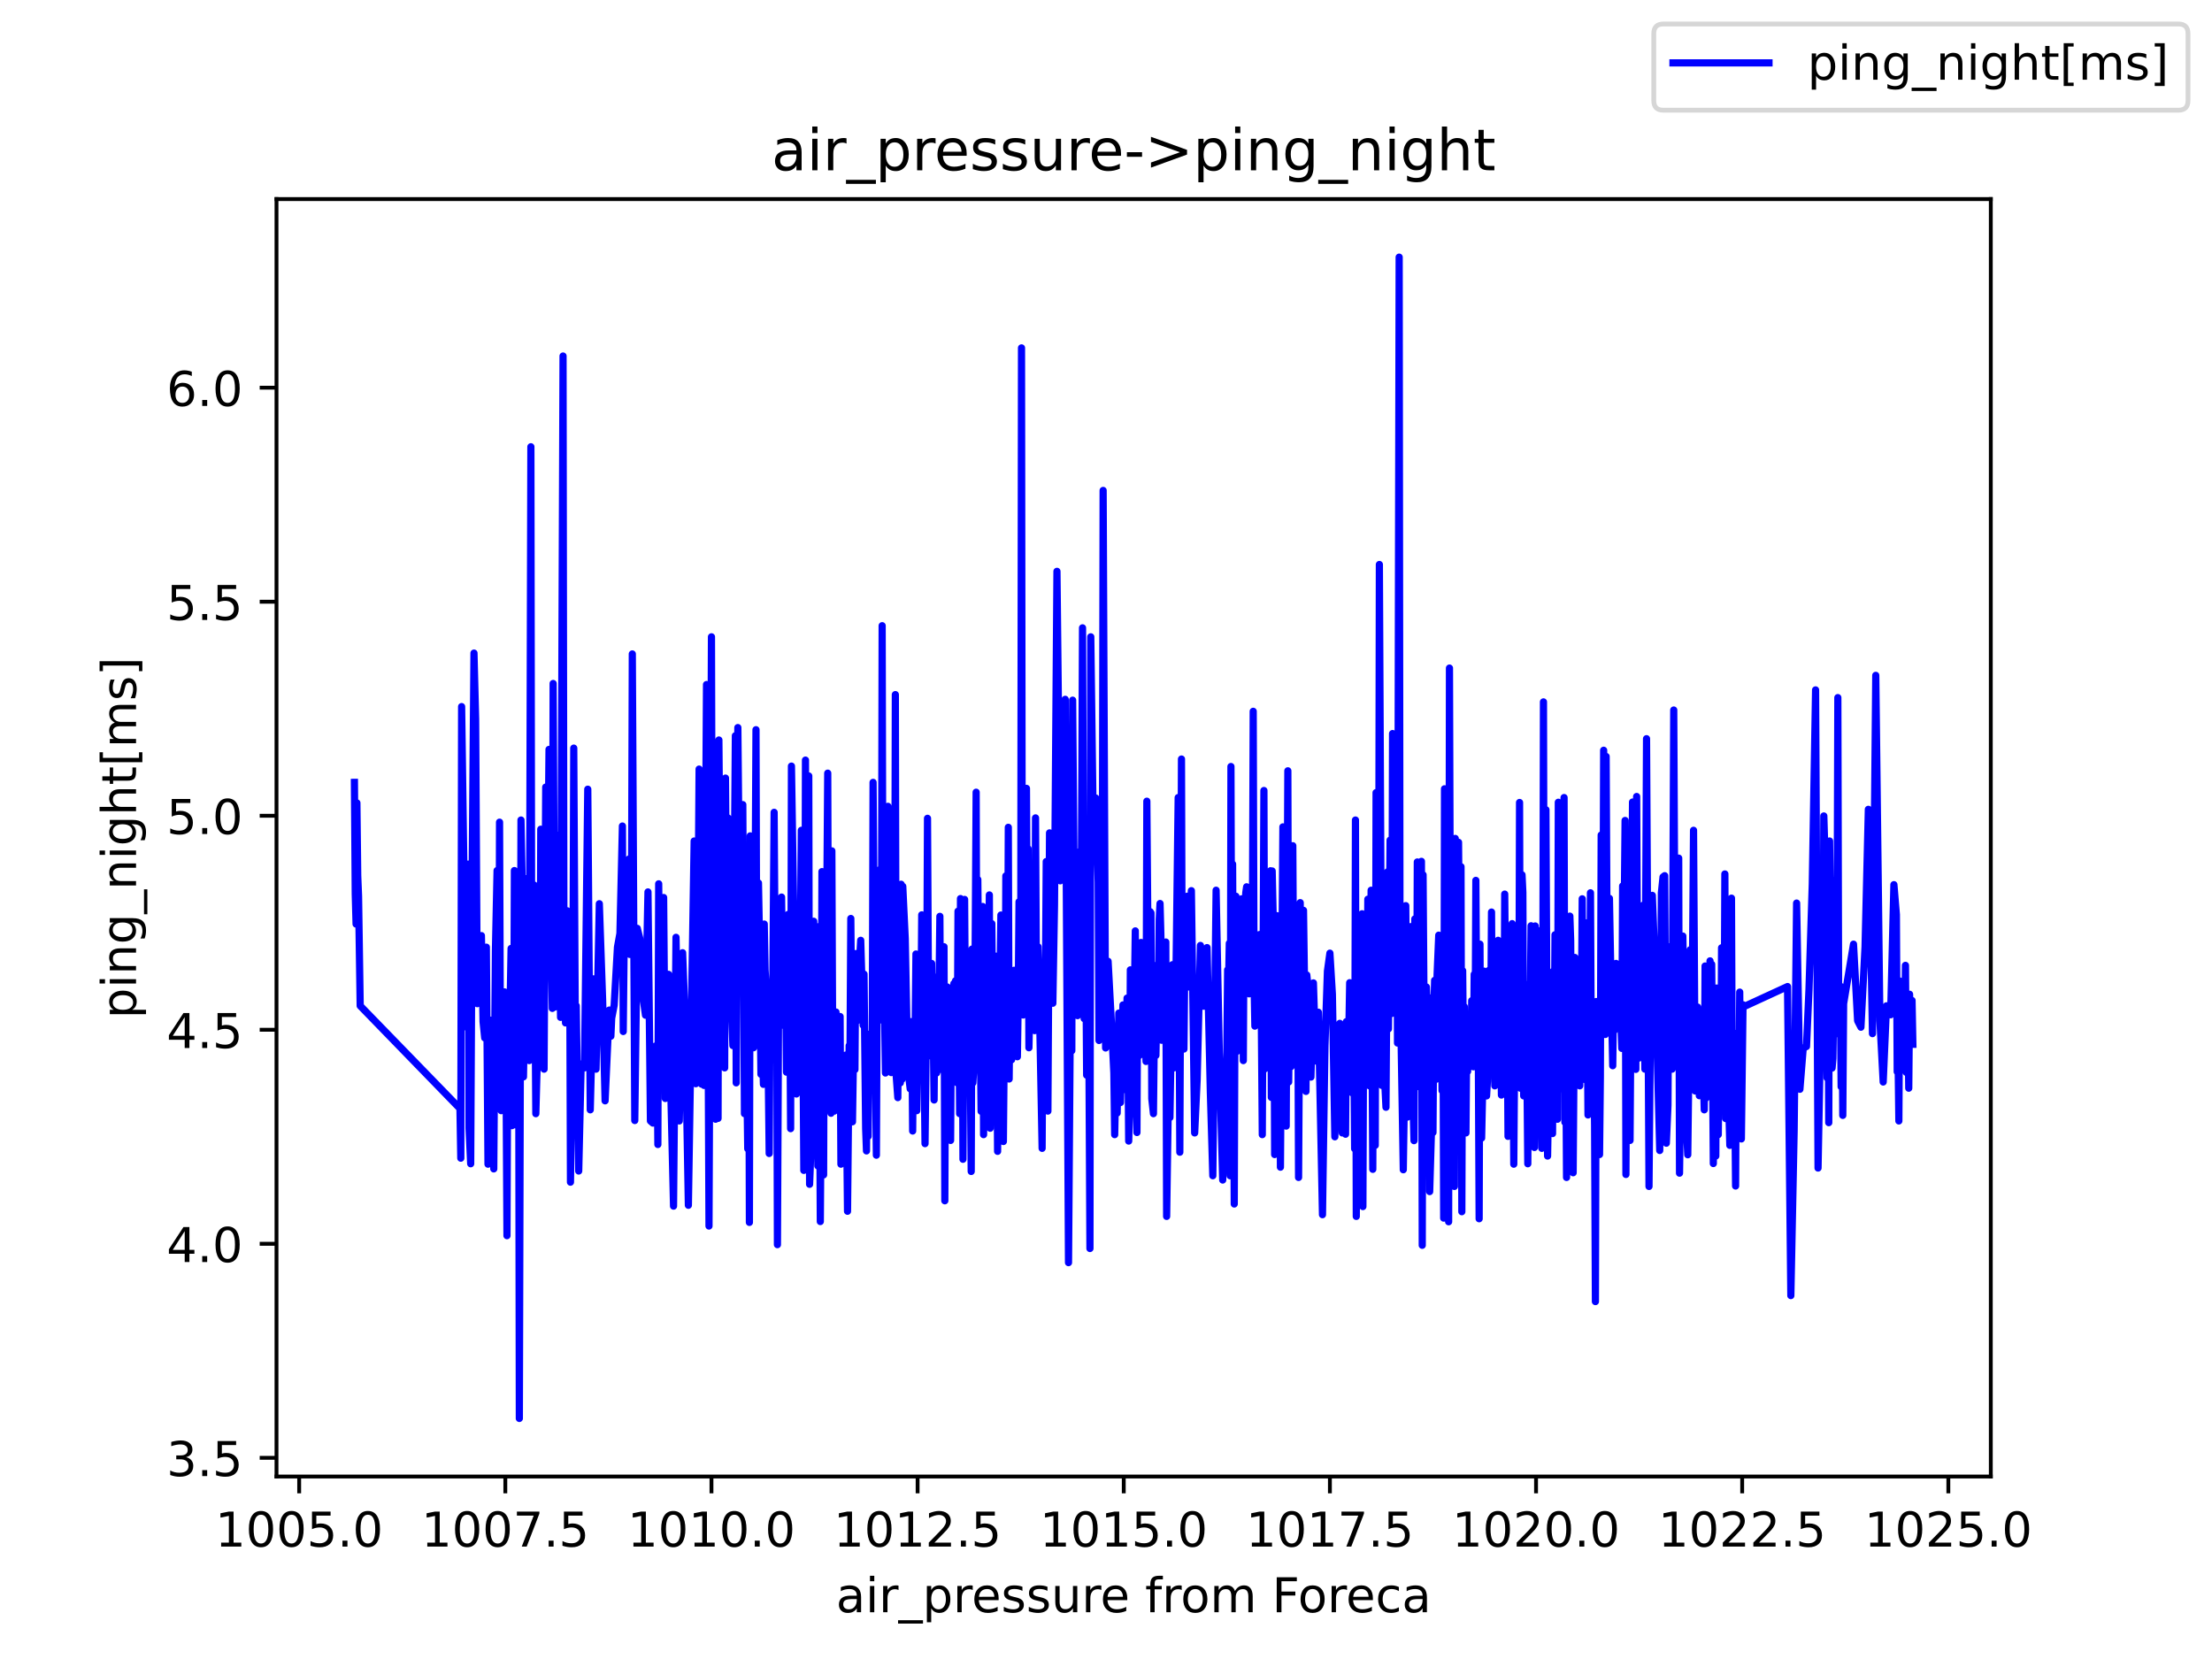 <?xml version="1.0" encoding="utf-8" standalone="no"?>
<!DOCTYPE svg PUBLIC "-//W3C//DTD SVG 1.1//EN"
  "http://www.w3.org/Graphics/SVG/1.1/DTD/svg11.dtd">
<!-- Created with matplotlib (https://matplotlib.org/) -->
<svg height="345.6pt" version="1.1" viewBox="0 0 460.8 345.6" width="460.8pt" xmlns="http://www.w3.org/2000/svg" xmlns:xlink="http://www.w3.org/1999/xlink">
 <defs>
  <style type="text/css">*{stroke-linecap:butt;stroke-linejoin:round;}</style>
 </defs>
 <g id="figure_1">
  <g id="patch_1">
   <path d="M 0 345.6 
L 460.8 345.6 
L 460.8 0 
L 0 0 
z
" style="fill:#ffffff;"/>
  </g>
  <g id="axes_1">
   <g id="patch_2">
    <path d="M 57.6 307.584 
L 414.72 307.584 
L 414.72 41.472 
L 57.6 41.472 
z
" style="fill:#ffffff;"/>
   </g>
   <g id="matplotlib.axis_1">
    <g id="xtick_1">
     <g id="line2d_1">
      <defs>
       <path d="M 0 0 
L 0 3.5 
" id="m6f8a57340c" style="stroke:#000000;stroke-width:0.8;"/>
      </defs>
      <g>
       <use style="stroke:#000000;stroke-width:0.8;" x="62.324" xlink:href="#m6f8a57340c" y="307.584"/>
      </g>
     </g>
     <g id="text_1">
      <!-- 1005.0 -->
      <g transform="translate(44.828 322.182)scale(0.1 -0.1)">
       <defs>
        <path d="M 12.406 8.297 
L 28.516 8.297 
L 28.516 63.922 
L 10.984 60.406 
L 10.984 69.391 
L 28.422 72.906 
L 38.281 72.906 
L 38.281 8.297 
L 54.391 8.297 
L 54.391 0 
L 12.406 0 
z
" id="DejaVuSans-49"/>
        <path d="M 31.781 66.406 
Q 24.172 66.406 20.328 58.906 
Q 16.5 51.422 16.5 36.375 
Q 16.5 21.391 20.328 13.891 
Q 24.172 6.391 31.781 6.391 
Q 39.453 6.391 43.281 13.891 
Q 47.125 21.391 47.125 36.375 
Q 47.125 51.422 43.281 58.906 
Q 39.453 66.406 31.781 66.406 
z
M 31.781 74.219 
Q 44.047 74.219 50.516 64.516 
Q 56.984 54.828 56.984 36.375 
Q 56.984 17.969 50.516 8.266 
Q 44.047 -1.422 31.781 -1.422 
Q 19.531 -1.422 13.062 8.266 
Q 6.594 17.969 6.594 36.375 
Q 6.594 54.828 13.062 64.516 
Q 19.531 74.219 31.781 74.219 
z
" id="DejaVuSans-48"/>
        <path d="M 10.797 72.906 
L 49.516 72.906 
L 49.516 64.594 
L 19.828 64.594 
L 19.828 46.734 
Q 21.969 47.469 24.109 47.828 
Q 26.266 48.188 28.422 48.188 
Q 40.625 48.188 47.75 41.5 
Q 54.891 34.812 54.891 23.391 
Q 54.891 11.625 47.562 5.094 
Q 40.234 -1.422 26.906 -1.422 
Q 22.312 -1.422 17.547 -0.641 
Q 12.797 0.141 7.719 1.703 
L 7.719 11.625 
Q 12.109 9.234 16.797 8.062 
Q 21.484 6.891 26.703 6.891 
Q 35.156 6.891 40.078 11.328 
Q 45.016 15.766 45.016 23.391 
Q 45.016 31 40.078 35.438 
Q 35.156 39.891 26.703 39.891 
Q 22.75 39.891 18.812 39.016 
Q 14.891 38.141 10.797 36.281 
z
" id="DejaVuSans-53"/>
        <path d="M 10.688 12.406 
L 21 12.406 
L 21 0 
L 10.688 0 
z
" id="DejaVuSans-46"/>
       </defs>
       <use xlink:href="#DejaVuSans-49"/>
       <use x="63.623" xlink:href="#DejaVuSans-48"/>
       <use x="127.246" xlink:href="#DejaVuSans-48"/>
       <use x="190.869" xlink:href="#DejaVuSans-53"/>
       <use x="254.492" xlink:href="#DejaVuSans-46"/>
       <use x="286.279" xlink:href="#DejaVuSans-48"/>
      </g>
     </g>
    </g>
    <g id="xtick_2">
     <g id="line2d_2">
      <g>
       <use style="stroke:#000000;stroke-width:0.8;" x="105.268" xlink:href="#m6f8a57340c" y="307.584"/>
      </g>
     </g>
     <g id="text_2">
      <!-- 1007.5 -->
      <g transform="translate(87.772 322.182)scale(0.1 -0.1)">
       <defs>
        <path d="M 8.203 72.906 
L 55.078 72.906 
L 55.078 68.703 
L 28.609 0 
L 18.312 0 
L 43.219 64.594 
L 8.203 64.594 
z
" id="DejaVuSans-55"/>
       </defs>
       <use xlink:href="#DejaVuSans-49"/>
       <use x="63.623" xlink:href="#DejaVuSans-48"/>
       <use x="127.246" xlink:href="#DejaVuSans-48"/>
       <use x="190.869" xlink:href="#DejaVuSans-55"/>
       <use x="254.492" xlink:href="#DejaVuSans-46"/>
       <use x="286.279" xlink:href="#DejaVuSans-53"/>
      </g>
     </g>
    </g>
    <g id="xtick_3">
     <g id="line2d_3">
      <g>
       <use style="stroke:#000000;stroke-width:0.8;" x="148.211" xlink:href="#m6f8a57340c" y="307.584"/>
      </g>
     </g>
     <g id="text_3">
      <!-- 1010.0 -->
      <g transform="translate(130.716 322.182)scale(0.1 -0.1)">
       <use xlink:href="#DejaVuSans-49"/>
       <use x="63.623" xlink:href="#DejaVuSans-48"/>
       <use x="127.246" xlink:href="#DejaVuSans-49"/>
       <use x="190.869" xlink:href="#DejaVuSans-48"/>
       <use x="254.492" xlink:href="#DejaVuSans-46"/>
       <use x="286.279" xlink:href="#DejaVuSans-48"/>
      </g>
     </g>
    </g>
    <g id="xtick_4">
     <g id="line2d_4">
      <g>
       <use style="stroke:#000000;stroke-width:0.8;" x="191.155" xlink:href="#m6f8a57340c" y="307.584"/>
      </g>
     </g>
     <g id="text_4">
      <!-- 1012.5 -->
      <g transform="translate(173.66 322.182)scale(0.1 -0.1)">
       <defs>
        <path d="M 19.188 8.297 
L 53.609 8.297 
L 53.609 0 
L 7.328 0 
L 7.328 8.297 
Q 12.938 14.109 22.625 23.891 
Q 32.328 33.688 34.812 36.531 
Q 39.547 41.844 41.422 45.531 
Q 43.312 49.219 43.312 52.781 
Q 43.312 58.594 39.234 62.25 
Q 35.156 65.922 28.609 65.922 
Q 23.969 65.922 18.812 64.312 
Q 13.672 62.703 7.812 59.422 
L 7.812 69.391 
Q 13.766 71.781 18.938 73 
Q 24.125 74.219 28.422 74.219 
Q 39.75 74.219 46.484 68.547 
Q 53.219 62.891 53.219 53.422 
Q 53.219 48.922 51.531 44.891 
Q 49.859 40.875 45.406 35.406 
Q 44.188 33.984 37.641 27.219 
Q 31.109 20.453 19.188 8.297 
z
" id="DejaVuSans-50"/>
       </defs>
       <use xlink:href="#DejaVuSans-49"/>
       <use x="63.623" xlink:href="#DejaVuSans-48"/>
       <use x="127.246" xlink:href="#DejaVuSans-49"/>
       <use x="190.869" xlink:href="#DejaVuSans-50"/>
       <use x="254.492" xlink:href="#DejaVuSans-46"/>
       <use x="286.279" xlink:href="#DejaVuSans-53"/>
      </g>
     </g>
    </g>
    <g id="xtick_5">
     <g id="line2d_5">
      <g>
       <use style="stroke:#000000;stroke-width:0.8;" x="234.099" xlink:href="#m6f8a57340c" y="307.584"/>
      </g>
     </g>
     <g id="text_5">
      <!-- 1015.0 -->
      <g transform="translate(216.603 322.182)scale(0.1 -0.1)">
       <use xlink:href="#DejaVuSans-49"/>
       <use x="63.623" xlink:href="#DejaVuSans-48"/>
       <use x="127.246" xlink:href="#DejaVuSans-49"/>
       <use x="190.869" xlink:href="#DejaVuSans-53"/>
       <use x="254.492" xlink:href="#DejaVuSans-46"/>
       <use x="286.279" xlink:href="#DejaVuSans-48"/>
      </g>
     </g>
    </g>
    <g id="xtick_6">
     <g id="line2d_6">
      <g>
       <use style="stroke:#000000;stroke-width:0.8;" x="277.042" xlink:href="#m6f8a57340c" y="307.584"/>
      </g>
     </g>
     <g id="text_6">
      <!-- 1017.5 -->
      <g transform="translate(259.547 322.182)scale(0.1 -0.1)">
       <use xlink:href="#DejaVuSans-49"/>
       <use x="63.623" xlink:href="#DejaVuSans-48"/>
       <use x="127.246" xlink:href="#DejaVuSans-49"/>
       <use x="190.869" xlink:href="#DejaVuSans-55"/>
       <use x="254.492" xlink:href="#DejaVuSans-46"/>
       <use x="286.279" xlink:href="#DejaVuSans-53"/>
      </g>
     </g>
    </g>
    <g id="xtick_7">
     <g id="line2d_7">
      <g>
       <use style="stroke:#000000;stroke-width:0.8;" x="319.986" xlink:href="#m6f8a57340c" y="307.584"/>
      </g>
     </g>
     <g id="text_7">
      <!-- 1020.0 -->
      <g transform="translate(302.491 322.182)scale(0.1 -0.1)">
       <use xlink:href="#DejaVuSans-49"/>
       <use x="63.623" xlink:href="#DejaVuSans-48"/>
       <use x="127.246" xlink:href="#DejaVuSans-50"/>
       <use x="190.869" xlink:href="#DejaVuSans-48"/>
       <use x="254.492" xlink:href="#DejaVuSans-46"/>
       <use x="286.279" xlink:href="#DejaVuSans-48"/>
      </g>
     </g>
    </g>
    <g id="xtick_8">
     <g id="line2d_8">
      <g>
       <use style="stroke:#000000;stroke-width:0.8;" x="362.93" xlink:href="#m6f8a57340c" y="307.584"/>
      </g>
     </g>
     <g id="text_8">
      <!-- 1022.5 -->
      <g transform="translate(345.435 322.182)scale(0.1 -0.1)">
       <use xlink:href="#DejaVuSans-49"/>
       <use x="63.623" xlink:href="#DejaVuSans-48"/>
       <use x="127.246" xlink:href="#DejaVuSans-50"/>
       <use x="190.869" xlink:href="#DejaVuSans-50"/>
       <use x="254.492" xlink:href="#DejaVuSans-46"/>
       <use x="286.279" xlink:href="#DejaVuSans-53"/>
      </g>
     </g>
    </g>
    <g id="xtick_9">
     <g id="line2d_9">
      <g>
       <use style="stroke:#000000;stroke-width:0.8;" x="405.874" xlink:href="#m6f8a57340c" y="307.584"/>
      </g>
     </g>
     <g id="text_9">
      <!-- 1025.0 -->
      <g transform="translate(388.378 322.182)scale(0.1 -0.1)">
       <use xlink:href="#DejaVuSans-49"/>
       <use x="63.623" xlink:href="#DejaVuSans-48"/>
       <use x="127.246" xlink:href="#DejaVuSans-50"/>
       <use x="190.869" xlink:href="#DejaVuSans-53"/>
       <use x="254.492" xlink:href="#DejaVuSans-46"/>
       <use x="286.279" xlink:href="#DejaVuSans-48"/>
      </g>
     </g>
    </g>
    <g id="text_10">
     <!-- air_pressure from Foreca -->
     <g transform="translate(174.162 335.861)scale(0.1 -0.1)">
      <defs>
       <path d="M 34.281 27.484 
Q 23.391 27.484 19.188 25 
Q 14.984 22.516 14.984 16.5 
Q 14.984 11.719 18.141 8.906 
Q 21.297 6.109 26.703 6.109 
Q 34.188 6.109 38.703 11.406 
Q 43.219 16.703 43.219 25.484 
L 43.219 27.484 
z
M 52.203 31.203 
L 52.203 0 
L 43.219 0 
L 43.219 8.297 
Q 40.141 3.328 35.547 0.953 
Q 30.953 -1.422 24.312 -1.422 
Q 15.922 -1.422 10.953 3.297 
Q 6 8.016 6 15.922 
Q 6 25.141 12.172 29.828 
Q 18.359 34.516 30.609 34.516 
L 43.219 34.516 
L 43.219 35.406 
Q 43.219 41.609 39.141 45 
Q 35.062 48.391 27.688 48.391 
Q 23 48.391 18.547 47.266 
Q 14.109 46.141 10.016 43.891 
L 10.016 52.203 
Q 14.938 54.109 19.578 55.047 
Q 24.219 56 28.609 56 
Q 40.484 56 46.344 49.844 
Q 52.203 43.703 52.203 31.203 
z
" id="DejaVuSans-97"/>
       <path d="M 9.422 54.688 
L 18.406 54.688 
L 18.406 0 
L 9.422 0 
z
M 9.422 75.984 
L 18.406 75.984 
L 18.406 64.594 
L 9.422 64.594 
z
" id="DejaVuSans-105"/>
       <path d="M 41.109 46.297 
Q 39.594 47.172 37.812 47.578 
Q 36.031 48 33.891 48 
Q 26.266 48 22.188 43.047 
Q 18.109 38.094 18.109 28.812 
L 18.109 0 
L 9.078 0 
L 9.078 54.688 
L 18.109 54.688 
L 18.109 46.188 
Q 20.953 51.172 25.484 53.578 
Q 30.031 56 36.531 56 
Q 37.453 56 38.578 55.875 
Q 39.703 55.766 41.062 55.516 
z
" id="DejaVuSans-114"/>
       <path d="M 50.984 -16.609 
L 50.984 -23.578 
L -0.984 -23.578 
L -0.984 -16.609 
z
" id="DejaVuSans-95"/>
       <path d="M 18.109 8.203 
L 18.109 -20.797 
L 9.078 -20.797 
L 9.078 54.688 
L 18.109 54.688 
L 18.109 46.391 
Q 20.953 51.266 25.266 53.625 
Q 29.594 56 35.594 56 
Q 45.562 56 51.781 48.094 
Q 58.016 40.188 58.016 27.297 
Q 58.016 14.406 51.781 6.484 
Q 45.562 -1.422 35.594 -1.422 
Q 29.594 -1.422 25.266 0.953 
Q 20.953 3.328 18.109 8.203 
z
M 48.688 27.297 
Q 48.688 37.203 44.609 42.844 
Q 40.531 48.484 33.406 48.484 
Q 26.266 48.484 22.188 42.844 
Q 18.109 37.203 18.109 27.297 
Q 18.109 17.391 22.188 11.75 
Q 26.266 6.109 33.406 6.109 
Q 40.531 6.109 44.609 11.75 
Q 48.688 17.391 48.688 27.297 
z
" id="DejaVuSans-112"/>
       <path d="M 56.203 29.594 
L 56.203 25.203 
L 14.891 25.203 
Q 15.484 15.922 20.484 11.062 
Q 25.484 6.203 34.422 6.203 
Q 39.594 6.203 44.453 7.469 
Q 49.312 8.734 54.109 11.281 
L 54.109 2.781 
Q 49.266 0.734 44.188 -0.344 
Q 39.109 -1.422 33.891 -1.422 
Q 20.797 -1.422 13.156 6.188 
Q 5.516 13.812 5.516 26.812 
Q 5.516 40.234 12.766 48.109 
Q 20.016 56 32.328 56 
Q 43.359 56 49.781 48.891 
Q 56.203 41.797 56.203 29.594 
z
M 47.219 32.234 
Q 47.125 39.594 43.094 43.984 
Q 39.062 48.391 32.422 48.391 
Q 24.906 48.391 20.391 44.141 
Q 15.875 39.891 15.188 32.172 
z
" id="DejaVuSans-101"/>
       <path d="M 44.281 53.078 
L 44.281 44.578 
Q 40.484 46.531 36.375 47.5 
Q 32.281 48.484 27.875 48.484 
Q 21.188 48.484 17.844 46.438 
Q 14.5 44.391 14.5 40.281 
Q 14.5 37.156 16.891 35.375 
Q 19.281 33.594 26.516 31.984 
L 29.594 31.297 
Q 39.156 29.25 43.188 25.516 
Q 47.219 21.781 47.219 15.094 
Q 47.219 7.469 41.188 3.016 
Q 35.156 -1.422 24.609 -1.422 
Q 20.219 -1.422 15.453 -0.562 
Q 10.688 0.297 5.422 2 
L 5.422 11.281 
Q 10.406 8.688 15.234 7.391 
Q 20.062 6.109 24.812 6.109 
Q 31.156 6.109 34.562 8.281 
Q 37.984 10.453 37.984 14.406 
Q 37.984 18.062 35.516 20.016 
Q 33.062 21.969 24.703 23.781 
L 21.578 24.516 
Q 13.234 26.266 9.516 29.906 
Q 5.812 33.547 5.812 39.891 
Q 5.812 47.609 11.281 51.797 
Q 16.75 56 26.812 56 
Q 31.781 56 36.172 55.266 
Q 40.578 54.547 44.281 53.078 
z
" id="DejaVuSans-115"/>
       <path d="M 8.5 21.578 
L 8.5 54.688 
L 17.484 54.688 
L 17.484 21.922 
Q 17.484 14.156 20.5 10.266 
Q 23.531 6.391 29.594 6.391 
Q 36.859 6.391 41.078 11.031 
Q 45.312 15.672 45.312 23.688 
L 45.312 54.688 
L 54.297 54.688 
L 54.297 0 
L 45.312 0 
L 45.312 8.406 
Q 42.047 3.422 37.719 1 
Q 33.406 -1.422 27.688 -1.422 
Q 18.266 -1.422 13.375 4.438 
Q 8.5 10.297 8.5 21.578 
z
M 31.109 56 
z
" id="DejaVuSans-117"/>
       <path id="DejaVuSans-32"/>
       <path d="M 37.109 75.984 
L 37.109 68.5 
L 28.516 68.5 
Q 23.688 68.5 21.797 66.547 
Q 19.922 64.594 19.922 59.516 
L 19.922 54.688 
L 34.719 54.688 
L 34.719 47.703 
L 19.922 47.703 
L 19.922 0 
L 10.891 0 
L 10.891 47.703 
L 2.297 47.703 
L 2.297 54.688 
L 10.891 54.688 
L 10.891 58.5 
Q 10.891 67.625 15.141 71.797 
Q 19.391 75.984 28.609 75.984 
z
" id="DejaVuSans-102"/>
       <path d="M 30.609 48.391 
Q 23.391 48.391 19.188 42.75 
Q 14.984 37.109 14.984 27.297 
Q 14.984 17.484 19.156 11.844 
Q 23.344 6.203 30.609 6.203 
Q 37.797 6.203 41.984 11.859 
Q 46.188 17.531 46.188 27.297 
Q 46.188 37.016 41.984 42.703 
Q 37.797 48.391 30.609 48.391 
z
M 30.609 56 
Q 42.328 56 49.016 48.375 
Q 55.719 40.766 55.719 27.297 
Q 55.719 13.875 49.016 6.219 
Q 42.328 -1.422 30.609 -1.422 
Q 18.844 -1.422 12.172 6.219 
Q 5.516 13.875 5.516 27.297 
Q 5.516 40.766 12.172 48.375 
Q 18.844 56 30.609 56 
z
" id="DejaVuSans-111"/>
       <path d="M 52 44.188 
Q 55.375 50.25 60.062 53.125 
Q 64.75 56 71.094 56 
Q 79.641 56 84.281 50.016 
Q 88.922 44.047 88.922 33.016 
L 88.922 0 
L 79.891 0 
L 79.891 32.719 
Q 79.891 40.578 77.094 44.375 
Q 74.312 48.188 68.609 48.188 
Q 61.625 48.188 57.562 43.547 
Q 53.516 38.922 53.516 30.906 
L 53.516 0 
L 44.484 0 
L 44.484 32.719 
Q 44.484 40.625 41.703 44.406 
Q 38.922 48.188 33.109 48.188 
Q 26.219 48.188 22.156 43.531 
Q 18.109 38.875 18.109 30.906 
L 18.109 0 
L 9.078 0 
L 9.078 54.688 
L 18.109 54.688 
L 18.109 46.188 
Q 21.188 51.219 25.484 53.609 
Q 29.781 56 35.688 56 
Q 41.656 56 45.828 52.969 
Q 50 49.953 52 44.188 
z
" id="DejaVuSans-109"/>
       <path d="M 9.812 72.906 
L 51.703 72.906 
L 51.703 64.594 
L 19.672 64.594 
L 19.672 43.109 
L 48.578 43.109 
L 48.578 34.812 
L 19.672 34.812 
L 19.672 0 
L 9.812 0 
z
" id="DejaVuSans-70"/>
       <path d="M 48.781 52.594 
L 48.781 44.188 
Q 44.969 46.297 41.141 47.344 
Q 37.312 48.391 33.406 48.391 
Q 24.656 48.391 19.812 42.844 
Q 14.984 37.312 14.984 27.297 
Q 14.984 17.281 19.812 11.734 
Q 24.656 6.203 33.406 6.203 
Q 37.312 6.203 41.141 7.25 
Q 44.969 8.297 48.781 10.406 
L 48.781 2.094 
Q 45.016 0.344 40.984 -0.531 
Q 36.969 -1.422 32.422 -1.422 
Q 20.062 -1.422 12.781 6.344 
Q 5.516 14.109 5.516 27.297 
Q 5.516 40.672 12.859 48.328 
Q 20.219 56 33.016 56 
Q 37.156 56 41.109 55.141 
Q 45.062 54.297 48.781 52.594 
z
" id="DejaVuSans-99"/>
      </defs>
      <use xlink:href="#DejaVuSans-97"/>
      <use x="61.279" xlink:href="#DejaVuSans-105"/>
      <use x="89.062" xlink:href="#DejaVuSans-114"/>
      <use x="130.176" xlink:href="#DejaVuSans-95"/>
      <use x="180.176" xlink:href="#DejaVuSans-112"/>
      <use x="243.652" xlink:href="#DejaVuSans-114"/>
      <use x="282.516" xlink:href="#DejaVuSans-101"/>
      <use x="344.039" xlink:href="#DejaVuSans-115"/>
      <use x="396.139" xlink:href="#DejaVuSans-115"/>
      <use x="448.238" xlink:href="#DejaVuSans-117"/>
      <use x="511.617" xlink:href="#DejaVuSans-114"/>
      <use x="550.48" xlink:href="#DejaVuSans-101"/>
      <use x="612.004" xlink:href="#DejaVuSans-32"/>
      <use x="643.791" xlink:href="#DejaVuSans-102"/>
      <use x="678.996" xlink:href="#DejaVuSans-114"/>
      <use x="717.859" xlink:href="#DejaVuSans-111"/>
      <use x="779.041" xlink:href="#DejaVuSans-109"/>
      <use x="876.453" xlink:href="#DejaVuSans-32"/>
      <use x="908.24" xlink:href="#DejaVuSans-70"/>
      <use x="962.135" xlink:href="#DejaVuSans-111"/>
      <use x="1023.316" xlink:href="#DejaVuSans-114"/>
      <use x="1062.18" xlink:href="#DejaVuSans-101"/>
      <use x="1123.703" xlink:href="#DejaVuSans-99"/>
      <use x="1178.684" xlink:href="#DejaVuSans-97"/>
     </g>
    </g>
   </g>
   <g id="matplotlib.axis_2">
    <g id="ytick_1">
     <g id="line2d_10">
      <defs>
       <path d="M 0 0 
L -3.5 0 
" id="mf63fa7e6eb" style="stroke:#000000;stroke-width:0.8;"/>
      </defs>
      <g>
       <use style="stroke:#000000;stroke-width:0.8;" x="57.6" xlink:href="#mf63fa7e6eb" y="303.692"/>
      </g>
     </g>
     <g id="text_11">
      <!-- 3.5 -->
      <g transform="translate(34.697 307.491)scale(0.1 -0.1)">
       <defs>
        <path d="M 40.578 39.312 
Q 47.656 37.797 51.625 33 
Q 55.609 28.219 55.609 21.188 
Q 55.609 10.406 48.188 4.484 
Q 40.766 -1.422 27.094 -1.422 
Q 22.516 -1.422 17.656 -0.516 
Q 12.797 0.391 7.625 2.203 
L 7.625 11.719 
Q 11.719 9.328 16.594 8.109 
Q 21.484 6.891 26.812 6.891 
Q 36.078 6.891 40.938 10.547 
Q 45.797 14.203 45.797 21.188 
Q 45.797 27.641 41.281 31.266 
Q 36.766 34.906 28.719 34.906 
L 20.219 34.906 
L 20.219 43.016 
L 29.109 43.016 
Q 36.375 43.016 40.234 45.922 
Q 44.094 48.828 44.094 54.297 
Q 44.094 59.906 40.109 62.906 
Q 36.141 65.922 28.719 65.922 
Q 24.656 65.922 20.016 65.031 
Q 15.375 64.156 9.812 62.312 
L 9.812 71.094 
Q 15.438 72.656 20.344 73.438 
Q 25.25 74.219 29.594 74.219 
Q 40.828 74.219 47.359 69.109 
Q 53.906 64.016 53.906 55.328 
Q 53.906 49.266 50.438 45.094 
Q 46.969 40.922 40.578 39.312 
z
" id="DejaVuSans-51"/>
       </defs>
       <use xlink:href="#DejaVuSans-51"/>
       <use x="63.623" xlink:href="#DejaVuSans-46"/>
       <use x="95.41" xlink:href="#DejaVuSans-53"/>
      </g>
     </g>
    </g>
    <g id="ytick_2">
     <g id="line2d_11">
      <g>
       <use style="stroke:#000000;stroke-width:0.8;" x="57.6" xlink:href="#mf63fa7e6eb" y="259.106"/>
      </g>
     </g>
     <g id="text_12">
      <!-- 4.0 -->
      <g transform="translate(34.697 262.906)scale(0.1 -0.1)">
       <defs>
        <path d="M 37.797 64.312 
L 12.891 25.391 
L 37.797 25.391 
z
M 35.203 72.906 
L 47.609 72.906 
L 47.609 25.391 
L 58.016 25.391 
L 58.016 17.188 
L 47.609 17.188 
L 47.609 0 
L 37.797 0 
L 37.797 17.188 
L 4.891 17.188 
L 4.891 26.703 
z
" id="DejaVuSans-52"/>
       </defs>
       <use xlink:href="#DejaVuSans-52"/>
       <use x="63.623" xlink:href="#DejaVuSans-46"/>
       <use x="95.41" xlink:href="#DejaVuSans-48"/>
      </g>
     </g>
    </g>
    <g id="ytick_3">
     <g id="line2d_12">
      <g>
       <use style="stroke:#000000;stroke-width:0.8;" x="57.6" xlink:href="#mf63fa7e6eb" y="214.521"/>
      </g>
     </g>
     <g id="text_13">
      <!-- 4.5 -->
      <g transform="translate(34.697 218.32)scale(0.1 -0.1)">
       <use xlink:href="#DejaVuSans-52"/>
       <use x="63.623" xlink:href="#DejaVuSans-46"/>
       <use x="95.41" xlink:href="#DejaVuSans-53"/>
      </g>
     </g>
    </g>
    <g id="ytick_4">
     <g id="line2d_13">
      <g>
       <use style="stroke:#000000;stroke-width:0.8;" x="57.6" xlink:href="#mf63fa7e6eb" y="169.936"/>
      </g>
     </g>
     <g id="text_14">
      <!-- 5.0 -->
      <g transform="translate(34.697 173.735)scale(0.1 -0.1)">
       <use xlink:href="#DejaVuSans-53"/>
       <use x="63.623" xlink:href="#DejaVuSans-46"/>
       <use x="95.41" xlink:href="#DejaVuSans-48"/>
      </g>
     </g>
    </g>
    <g id="ytick_5">
     <g id="line2d_14">
      <g>
       <use style="stroke:#000000;stroke-width:0.8;" x="57.6" xlink:href="#mf63fa7e6eb" y="125.35"/>
      </g>
     </g>
     <g id="text_15">
      <!-- 5.5 -->
      <g transform="translate(34.697 129.15)scale(0.1 -0.1)">
       <use xlink:href="#DejaVuSans-53"/>
       <use x="63.623" xlink:href="#DejaVuSans-46"/>
       <use x="95.41" xlink:href="#DejaVuSans-53"/>
      </g>
     </g>
    </g>
    <g id="ytick_6">
     <g id="line2d_15">
      <g>
       <use style="stroke:#000000;stroke-width:0.8;" x="57.6" xlink:href="#mf63fa7e6eb" y="80.765"/>
      </g>
     </g>
     <g id="text_16">
      <!-- 6.0 -->
      <g transform="translate(34.697 84.564)scale(0.1 -0.1)">
       <defs>
        <path d="M 33.016 40.375 
Q 26.375 40.375 22.484 35.828 
Q 18.609 31.297 18.609 23.391 
Q 18.609 15.531 22.484 10.953 
Q 26.375 6.391 33.016 6.391 
Q 39.656 6.391 43.531 10.953 
Q 47.406 15.531 47.406 23.391 
Q 47.406 31.297 43.531 35.828 
Q 39.656 40.375 33.016 40.375 
z
M 52.594 71.297 
L 52.594 62.312 
Q 48.875 64.062 45.094 64.984 
Q 41.312 65.922 37.594 65.922 
Q 27.828 65.922 22.672 59.328 
Q 17.531 52.734 16.797 39.406 
Q 19.672 43.656 24.016 45.922 
Q 28.375 48.188 33.594 48.188 
Q 44.578 48.188 50.953 41.516 
Q 57.328 34.859 57.328 23.391 
Q 57.328 12.156 50.688 5.359 
Q 44.047 -1.422 33.016 -1.422 
Q 20.359 -1.422 13.672 8.266 
Q 6.984 17.969 6.984 36.375 
Q 6.984 53.656 15.188 63.938 
Q 23.391 74.219 37.203 74.219 
Q 40.922 74.219 44.703 73.484 
Q 48.484 72.75 52.594 71.297 
z
" id="DejaVuSans-54"/>
       </defs>
       <use xlink:href="#DejaVuSans-54"/>
       <use x="63.623" xlink:href="#DejaVuSans-46"/>
       <use x="95.41" xlink:href="#DejaVuSans-48"/>
      </g>
     </g>
    </g>
    <g id="text_17">
     <!-- ping_night[ms] -->
     <g transform="translate(28.339 212.172)rotate(-90)scale(0.1 -0.1)">
      <defs>
       <path d="M 54.891 33.016 
L 54.891 0 
L 45.906 0 
L 45.906 32.719 
Q 45.906 40.484 42.875 44.328 
Q 39.844 48.188 33.797 48.188 
Q 26.516 48.188 22.312 43.547 
Q 18.109 38.922 18.109 30.906 
L 18.109 0 
L 9.078 0 
L 9.078 54.688 
L 18.109 54.688 
L 18.109 46.188 
Q 21.344 51.125 25.703 53.562 
Q 30.078 56 35.797 56 
Q 45.219 56 50.047 50.172 
Q 54.891 44.344 54.891 33.016 
z
" id="DejaVuSans-110"/>
       <path d="M 45.406 27.984 
Q 45.406 37.75 41.375 43.109 
Q 37.359 48.484 30.078 48.484 
Q 22.859 48.484 18.828 43.109 
Q 14.797 37.75 14.797 27.984 
Q 14.797 18.266 18.828 12.891 
Q 22.859 7.516 30.078 7.516 
Q 37.359 7.516 41.375 12.891 
Q 45.406 18.266 45.406 27.984 
z
M 54.391 6.781 
Q 54.391 -7.172 48.188 -13.984 
Q 42 -20.797 29.203 -20.797 
Q 24.469 -20.797 20.266 -20.094 
Q 16.062 -19.391 12.109 -17.922 
L 12.109 -9.188 
Q 16.062 -11.328 19.922 -12.344 
Q 23.781 -13.375 27.781 -13.375 
Q 36.625 -13.375 41.016 -8.766 
Q 45.406 -4.156 45.406 5.172 
L 45.406 9.625 
Q 42.625 4.781 38.281 2.391 
Q 33.938 0 27.875 0 
Q 17.828 0 11.672 7.656 
Q 5.516 15.328 5.516 27.984 
Q 5.516 40.672 11.672 48.328 
Q 17.828 56 27.875 56 
Q 33.938 56 38.281 53.609 
Q 42.625 51.219 45.406 46.391 
L 45.406 54.688 
L 54.391 54.688 
z
" id="DejaVuSans-103"/>
       <path d="M 54.891 33.016 
L 54.891 0 
L 45.906 0 
L 45.906 32.719 
Q 45.906 40.484 42.875 44.328 
Q 39.844 48.188 33.797 48.188 
Q 26.516 48.188 22.312 43.547 
Q 18.109 38.922 18.109 30.906 
L 18.109 0 
L 9.078 0 
L 9.078 75.984 
L 18.109 75.984 
L 18.109 46.188 
Q 21.344 51.125 25.703 53.562 
Q 30.078 56 35.797 56 
Q 45.219 56 50.047 50.172 
Q 54.891 44.344 54.891 33.016 
z
" id="DejaVuSans-104"/>
       <path d="M 18.312 70.219 
L 18.312 54.688 
L 36.812 54.688 
L 36.812 47.703 
L 18.312 47.703 
L 18.312 18.016 
Q 18.312 11.328 20.141 9.422 
Q 21.969 7.516 27.594 7.516 
L 36.812 7.516 
L 36.812 0 
L 27.594 0 
Q 17.188 0 13.234 3.875 
Q 9.281 7.766 9.281 18.016 
L 9.281 47.703 
L 2.688 47.703 
L 2.688 54.688 
L 9.281 54.688 
L 9.281 70.219 
z
" id="DejaVuSans-116"/>
       <path d="M 8.594 75.984 
L 29.297 75.984 
L 29.297 69 
L 17.578 69 
L 17.578 -6.203 
L 29.297 -6.203 
L 29.297 -13.188 
L 8.594 -13.188 
z
" id="DejaVuSans-91"/>
       <path d="M 30.422 75.984 
L 30.422 -13.188 
L 9.719 -13.188 
L 9.719 -6.203 
L 21.391 -6.203 
L 21.391 69 
L 9.719 69 
L 9.719 75.984 
z
" id="DejaVuSans-93"/>
      </defs>
      <use xlink:href="#DejaVuSans-112"/>
      <use x="63.477" xlink:href="#DejaVuSans-105"/>
      <use x="91.26" xlink:href="#DejaVuSans-110"/>
      <use x="154.639" xlink:href="#DejaVuSans-103"/>
      <use x="218.115" xlink:href="#DejaVuSans-95"/>
      <use x="268.115" xlink:href="#DejaVuSans-110"/>
      <use x="331.494" xlink:href="#DejaVuSans-105"/>
      <use x="359.277" xlink:href="#DejaVuSans-103"/>
      <use x="422.754" xlink:href="#DejaVuSans-104"/>
      <use x="486.133" xlink:href="#DejaVuSans-116"/>
      <use x="525.342" xlink:href="#DejaVuSans-91"/>
      <use x="564.355" xlink:href="#DejaVuSans-109"/>
      <use x="661.768" xlink:href="#DejaVuSans-115"/>
      <use x="713.867" xlink:href="#DejaVuSans-93"/>
     </g>
    </g>
   </g>
   <g id="line2d_16">
    <path clip-path="url(#p92431f2f11)" d="M 73.833 162.98 
L 74.005 186.254 
L 74.176 192.496 
L 74.348 167.261 
L 74.52 182.42 
L 74.692 186.7 
L 75.035 209.527 
L 95.82 230.928 
L 95.992 241.272 
L 96.163 147.197 
L 96.851 196.33 
L 97.022 198.738 
L 97.194 213.986 
L 97.366 206.317 
L 97.538 180.012 
L 97.709 235.03 
L 98.053 242.431 
L 98.397 177.694 
L 98.74 136.051 
L 99.084 149.783 
L 99.427 209.082 
L 99.943 206.228 
L 100.286 194.903 
L 100.63 212.827 
L 100.973 216.215 
L 101.145 212.47 
L 101.317 197.311 
L 101.66 242.521 
L 102.176 212.515 
L 102.519 220.273 
L 102.863 243.502 
L 103.206 198.069 
L 103.55 181.35 
L 103.893 226.648 
L 104.065 171.273 
L 104.237 216.394 
L 104.409 231.374 
L 104.752 230.037 
L 105.096 206.629 
L 105.439 227.094 
L 105.611 257.412 
L 105.783 214.699 
L 105.955 227.183 
L 106.47 197.579 
L 106.642 234.495 
L 106.814 208.636 
L 106.985 230.661 
L 107.157 181.35 
L 107.329 234.317 
L 107.672 198.47 
L 107.844 215.769 
L 108.016 190.356 
L 108.188 295.488 
L 108.531 170.827 
L 108.875 188.662 
L 109.047 224.33 
L 109.39 204.356 
L 109.562 183.044 
L 109.905 190.534 
L 110.249 220.941 
L 110.593 93.071 
L 110.764 207.254 
L 111.108 215.056 
L 111.28 184.381 
L 111.623 231.998 
L 111.967 219.336 
L 112.482 218.712 
L 112.654 172.745 
L 112.826 215.948 
L 113.341 222.725 
L 113.685 163.961 
L 114.028 192.853 
L 114.372 156.114 
L 114.715 190.802 
L 115.059 210.063 
L 115.23 142.382 
L 115.574 209.795 
L 115.746 179.744 
L 116.261 173.993 
L 116.776 211.935 
L 117.292 74.166 
L 117.464 191.158 
L 117.807 213.094 
L 118.151 189.732 
L 118.666 196.241 
L 118.838 246.266 
L 119.353 205.426 
L 119.525 155.847 
L 119.868 217.91 
L 120.04 209.527 
L 120.555 243.947 
L 121.071 221.655 
L 121.758 222.457 
L 122.445 164.407 
L 122.96 231.196 
L 123.647 203.91 
L 124.163 222.725 
L 124.85 188.26 
L 125.537 208.279 
L 126.052 229.323 
L 126.911 210.419 
L 127.255 215.859 
L 127.426 212.113 
L 127.942 209.394 
L 128.629 197.311 
L 129.144 194.458 
L 129.66 172.076 
L 129.831 214.878 
L 130.175 182.687 
L 130.347 193.388 
L 130.862 194.012 
L 131.034 178.942 
L 131.206 198.827 
L 131.549 190.177 
L 131.721 136.229 
L 132.236 233.425 
L 132.752 193.388 
L 133.267 195.439 
L 133.782 206.585 
L 134.469 211.489 
L 134.985 185.808 
L 135.5 233.514 
L 136.015 233.96 
L 136.531 217.91 
L 136.874 218.355 
L 137.046 238.419 
L 137.218 184.114 
L 137.561 221.566 
L 137.733 222.19 
L 138.077 215.324 
L 138.248 186.967 
L 138.592 228.833 
L 139.279 202.973 
L 139.451 207.566 
L 139.794 229.769 
L 140.31 251.259 
L 140.825 195.26 
L 141.512 233.514 
L 142.199 198.47 
L 142.714 211.935 
L 143.402 251.081 
L 144.604 175.197 
L 144.948 225.757 
L 145.291 208.992 
L 145.635 160.216 
L 145.806 223.171 
L 146.15 225.846 
L 146.494 185.63 
L 146.665 226.113 
L 147.181 142.605 
L 147.696 255.406 
L 148.211 132.662 
L 148.383 198.114 
L 149.07 233.158 
L 149.242 206.407 
L 149.585 232.979 
L 149.757 154.153 
L 150.273 213.808 
L 150.616 202.929 
L 150.96 222.457 
L 151.131 162.089 
L 151.475 205.336 
L 151.647 170.382 
L 152.162 204.043 
L 152.677 217.82 
L 153.193 153.261 
L 153.365 225.578 
L 153.708 151.567 
L 154.223 205.827 
L 154.739 167.617 
L 155.082 231.998 
L 155.254 201.19 
L 155.769 239.31 
L 155.941 193.655 
L 156.113 254.648 
L 156.285 174.127 
L 156.972 218.266 
L 157.144 215.992 
L 157.487 152.012 
L 157.659 212.782 
L 157.831 186.878 
L 158.002 183.936 
L 158.174 193.209 
L 158.518 223.795 
L 158.69 213.941 
L 159.033 225.89 
L 159.205 192.496 
L 159.377 202.037 
L 159.892 210.642 
L 160.235 240.291 
L 160.407 210.33 
L 160.751 214.61 
L 160.923 214.075 
L 161.266 169.222 
L 161.61 220.941 
L 161.781 196.776 
L 161.953 259.285 
L 162.297 187.948 
L 162.64 213.005 
L 162.812 186.878 
L 163.156 213.585 
L 163.327 205.247 
L 163.671 204.534 
L 163.843 223.349 
L 164.186 190.49 
L 164.53 209.617 
L 164.702 235.119 
L 164.873 159.592 
L 165.561 203.821 
L 165.732 207.967 
L 165.904 227.897 
L 166.076 224.151 
L 166.419 195.528 
L 166.591 214.61 
L 166.935 172.968 
L 167.106 191.693 
L 167.45 243.814 
L 167.622 228.521 
L 167.794 158.344 
L 167.965 224.865 
L 168.137 192.273 
L 168.481 161.643 
L 168.652 246.712 
L 168.996 237.661 
L 169.168 202.751 
L 169.34 202.171 
L 169.511 191.916 
L 169.855 230.884 
L 170.027 197.846 
L 170.37 242.877 
L 170.542 193.031 
L 170.886 254.469 
L 171.057 229.858 
L 171.229 181.572 
L 171.573 244.75 
L 171.744 195.795 
L 171.916 231.196 
L 172.432 161.063 
L 172.603 218.088 
L 172.947 205.782 
L 173.119 231.909 
L 173.29 177.248 
L 173.462 218.266 
L 173.806 231.463 
L 174.149 210.82 
L 174.321 226.336 
L 174.665 224.597 
L 175.008 211.757 
L 175.18 242.521 
L 175.352 220.406 
L 175.523 231.731 
L 175.695 227.629 
L 175.867 226.202 
L 176.211 219.782 
L 176.554 252.329 
L 176.898 217.82 
L 177.069 220.228 
L 177.241 191.337 
L 177.585 233.693 
L 177.928 210.776 
L 178.1 222.814 
L 178.272 198.649 
L 178.444 212.738 
L 178.787 212.336 
L 178.959 201.948 
L 179.303 195.884 
L 179.818 213.585 
L 179.99 202.929 
L 180.333 235.119 
L 180.505 239.756 
L 180.677 215.413 
L 180.848 236.725 
L 181.02 216.082 
L 181.192 216.26 
L 181.536 223.438 
L 181.707 217.196 
L 181.879 162.98 
L 182.223 209.884 
L 182.566 240.648 
L 182.738 204.4 
L 182.91 194.458 
L 183.082 208.101 
L 183.253 181.171 
L 183.425 207.833 
L 183.597 212.47 
L 183.769 130.344 
L 183.94 203.999 
L 184.112 199.63 
L 184.456 223.527 
L 184.628 188.127 
L 184.799 198.47 
L 184.971 167.974 
L 185.658 223.438 
L 185.83 196.33 
L 186.345 218.98 
L 186.517 144.7 
L 186.689 224.018 
L 187.032 228.655 
L 187.204 208.992 
L 187.548 225.578 
L 187.719 184.203 
L 187.891 224.865 
L 188.063 184.649 
L 188.578 195.528 
L 188.922 213.183 
L 189.265 223.973 
L 189.609 226.827 
L 189.781 212.827 
L 189.953 216.037 
L 190.124 235.61 
L 190.296 215.279 
L 190.468 229.725 
L 190.811 198.738 
L 190.983 231.374 
L 191.327 203.553 
L 191.499 216.438 
L 191.67 217.464 
L 191.842 211.891 
L 192.014 190.579 
L 192.357 208.547 
L 192.701 238.24 
L 193.045 208.992 
L 193.216 170.471 
L 193.388 202.617 
L 193.903 219.96 
L 194.075 200.7 
L 194.247 212.113 
L 194.419 215.814 
L 194.59 229.145 
L 194.762 207.61 
L 194.934 222.814 
L 195.106 223.527 
L 195.278 203.464 
L 195.449 220.718 
L 195.793 190.891 
L 195.965 222.769 
L 196.136 198.158 
L 196.308 202.215 
L 196.652 197.222 
L 196.824 250.145 
L 196.995 209.349 
L 197.167 224.419 
L 197.339 205.604 
L 197.511 209.929 
L 198.026 237.572 
L 198.198 211.98 
L 198.37 225.311 
L 198.541 208.814 
L 198.713 204.891 
L 198.885 220.763 
L 199.057 204.311 
L 199.228 222.769 
L 199.4 225.578 
L 199.572 189.821 
L 199.915 231.998 
L 200.087 187.19 
L 200.259 212.024 
L 200.431 200.789 
L 200.603 241.495 
L 200.946 187.369 
L 201.118 212.827 
L 201.29 212.158 
L 201.461 214.61 
L 201.633 213.183 
L 201.805 201.725 
L 201.977 203.464 
L 202.32 244.037 
L 202.492 197.712 
L 202.664 225.578 
L 203.007 219.96 
L 203.351 165.031 
L 203.523 222.814 
L 203.695 183.222 
L 204.038 220.674 
L 204.21 216.304 
L 204.382 231.508 
L 204.553 198.114 
L 204.725 188.84 
L 204.897 236.368 
L 205.069 208.368 
L 205.241 210.776 
L 205.412 207.477 
L 205.584 214.164 
L 205.756 202.037 
L 205.928 202.661 
L 206.099 186.432 
L 206.271 235.03 
L 206.615 192.407 
L 206.786 211.133 
L 206.958 205.114 
L 207.13 233.782 
L 207.474 199.184 
L 207.645 213.897 
L 207.817 239.846 
L 207.989 210.865 
L 208.161 217.018 
L 208.504 190.623 
L 208.676 223.26 
L 208.848 217.642 
L 209.02 237.795 
L 209.191 219.782 
L 209.363 223.349 
L 209.535 182.464 
L 209.707 211.177 
L 209.878 212.559 
L 210.05 172.343 
L 210.222 224.776 
L 210.394 207.922 
L 210.566 209.037 
L 210.737 220.763 
L 210.909 202.528 
L 211.081 208.235 
L 211.253 202.126 
L 211.424 205.069 
L 211.596 215.234 
L 211.768 205.069 
L 211.94 220.139 
L 212.112 208.368 
L 212.283 187.859 
L 212.455 209.26 
L 212.627 210.152 
L 212.799 72.472 
L 212.97 208.19 
L 213.142 211.445 
L 213.314 208.012 
L 213.486 188.037 
L 213.657 199.05 
L 213.829 164.229 
L 214.001 197.4 
L 214.173 176.802 
L 214.345 218.266 
L 214.516 210.152 
L 214.86 209.26 
L 215.032 206.228 
L 215.203 207.61 
L 215.547 214.699 
L 215.719 170.382 
L 215.891 201.101 
L 216.234 197.222 
L 216.406 203.063 
L 217.093 239.221 
L 217.265 207.209 
L 217.437 210.018 
L 217.78 204.4 
L 217.952 179.477 
L 218.124 180.413 
L 218.295 231.463 
L 218.639 173.503 
L 218.811 198.916 
L 218.983 175.999 
L 219.154 179.655 
L 219.326 208.992 
L 219.67 188.662 
L 220.185 119.019 
L 220.872 183.49 
L 221.387 169.936 
L 221.903 145.681 
L 222.59 263.03 
L 222.933 216.839 
L 223.105 201.77 
L 223.277 218.89 
L 223.449 145.86 
L 223.964 207.699 
L 224.479 211.578 
L 224.995 177.337 
L 225.166 205.515 
L 225.51 130.79 
L 225.854 212.203 
L 226.197 199.095 
L 226.369 223.973 
L 226.712 194.814 
L 227.056 260.087 
L 227.228 132.662 
L 227.743 172.165 
L 228.258 166.235 
L 228.774 183.757 
L 228.945 216.75 
L 229.289 191.872 
L 229.633 192.228 
L 229.804 102.166 
L 230.32 218.311 
L 230.835 200.254 
L 231.522 213.005 
L 232.037 223.572 
L 232.209 236.368 
L 232.553 219.782 
L 232.725 231.865 
L 233.068 211.043 
L 233.412 229.68 
L 233.927 209.349 
L 234.099 220.317 
L 234.442 227.005 
L 234.786 207.922 
L 234.958 216.929 
L 235.129 237.705 
L 235.301 230.928 
L 235.473 202.037 
L 235.816 230.527 
L 235.988 209.171 
L 236.16 212.069 
L 236.332 206.317 
L 236.504 193.923 
L 236.675 229.413 
L 236.847 235.922 
L 237.019 198.381 
L 237.191 215.145 
L 237.362 219.871 
L 237.534 201.056 
L 237.706 196.33 
L 237.878 210.776 
L 238.05 209.349 
L 238.221 200.075 
L 238.393 214.967 
L 238.565 214.164 
L 238.737 221.12 
L 238.908 166.904 
L 239.252 210.063 
L 239.424 204.801 
L 239.595 189.91 
L 239.767 190.177 
L 239.939 228.878 
L 240.283 231.998 
L 240.626 201.145 
L 240.798 219.871 
L 240.97 210.33 
L 241.141 207.12 
L 241.313 209.617 
L 241.485 191.515 
L 241.657 188.216 
L 241.829 194.77 
L 242 216.706 
L 242.344 215.413 
L 242.859 196.241 
L 243.031 253.399 
L 243.546 218.445 
L 243.718 232.801 
L 244.233 200.967 
L 244.577 222.457 
L 244.921 207.789 
L 245.436 166.146 
L 245.779 240.024 
L 246.123 158.121 
L 246.295 214.878 
L 246.466 191.515 
L 246.638 218.534 
L 246.81 200.878 
L 246.982 195.439 
L 247.154 198.738 
L 247.325 186.7 
L 247.669 205.604 
L 248.184 185.541 
L 248.871 236.011 
L 249.387 224.954 
L 250.074 196.954 
L 250.761 209.617 
L 251.448 197.4 
L 252.135 227.451 
L 252.65 244.928 
L 253.337 185.451 
L 254.025 220.406 
L 254.712 245.82 
L 255.571 219.158 
L 255.742 202.037 
L 255.914 205.604 
L 256.086 196.509 
L 256.258 244.928 
L 256.429 159.681 
L 256.601 213.451 
L 256.773 180.012 
L 257.117 250.813 
L 257.288 201.859 
L 257.46 186.7 
L 257.632 219.069 
L 257.804 214.254 
L 258.147 194.101 
L 258.319 203.642 
L 258.491 201.68 
L 258.663 187.235 
L 258.834 188.037 
L 259.006 220.941 
L 259.178 187.592 
L 259.35 190.177 
L 259.521 185.942 
L 259.693 184.738 
L 259.865 200.075 
L 260.037 193.031 
L 260.208 207.031 
L 260.38 184.916 
L 260.552 185.006 
L 260.724 201.413 
L 260.896 195.26 
L 261.067 148.178 
L 261.239 204.489 
L 261.411 213.763 
L 261.583 209.26 
L 261.926 194.814 
L 262.613 194.636 
L 262.957 236.368 
L 263.3 164.675 
L 263.472 222.68 
L 264.159 211.668 
L 264.503 214.209 
L 264.675 181.394 
L 264.846 228.61 
L 265.018 181.439 
L 265.362 197.222 
L 265.534 240.514 
L 266.049 190.757 
L 266.221 219.425 
L 266.564 192.897 
L 266.736 243.145 
L 267.251 172.254 
L 267.423 208.101 
L 267.595 192.763 
L 267.767 207.744 
L 267.938 234.584 
L 268.282 160.573 
L 268.454 225.4 
L 268.625 210.464 
L 268.797 213.719 
L 268.969 222.19 
L 269.141 176.534 
L 269.313 176.178 
L 269.484 206.005 
L 269.656 193.031 
L 269.828 220.406 
L 270 207.387 
L 270.343 203.464 
L 270.515 245.285 
L 270.859 188.037 
L 271.03 216.483 
L 271.546 189.642 
L 272.061 227.362 
L 272.233 203.107 
L 272.576 206.496 
L 273.092 224.374 
L 273.607 204.757 
L 274.122 221.03 
L 274.466 220.495 
L 274.638 210.865 
L 275.496 253.043 
L 276.012 217.82 
L 276.527 202.305 
L 277.042 198.559 
L 277.558 207.12 
L 278.073 236.814 
L 278.588 217.285 
L 279.104 213.183 
L 279.619 236.011 
L 280.134 221.878 
L 280.306 236.279 
L 280.478 212.827 
L 280.821 224.776 
L 281.165 204.712 
L 281.337 222.636 
L 281.509 209.305 
L 281.68 227.674 
L 281.852 209.438 
L 282.024 217.464 
L 282.196 239.31 
L 282.367 170.827 
L 282.539 253.399 
L 282.711 224.776 
L 282.883 235.209 
L 283.055 204.489 
L 283.226 215.056 
L 283.398 236.992 
L 283.57 219.381 
L 283.742 190.356 
L 283.913 251.349 
L 284.085 207.789 
L 284.257 205.782 
L 284.429 223.661 
L 284.601 193.477 
L 284.772 214.967 
L 284.944 187.324 
L 285.288 226.202 
L 285.631 185.451 
L 285.975 243.591 
L 286.146 201.68 
L 286.318 203.553 
L 286.49 238.597 
L 286.662 165.12 
L 287.005 217.018 
L 287.177 211.311 
L 287.349 117.593 
L 287.864 226.113 
L 288.208 220.406 
L 288.723 230.661 
L 289.067 181.617 
L 289.238 214.343 
L 289.582 175.018 
L 289.926 211.133 
L 290.097 152.815 
L 290.441 199.095 
L 290.956 171.808 
L 291.128 217.285 
L 291.472 53.568 
L 291.643 198.559 
L 291.815 213.183 
L 292.33 243.68 
L 292.502 232.266 
L 292.846 188.662 
L 293.189 232.712 
L 293.705 223.304 
L 293.876 193.031 
L 294.22 224.196 
L 294.563 237.616 
L 294.735 191.426 
L 295.079 226.425 
L 295.251 179.566 
L 295.422 221.566 
L 295.766 190.534 
L 296.109 179.432 
L 296.281 259.418 
L 296.453 182.241 
L 296.797 230.126 
L 297.14 205.604 
L 297.312 209.617 
L 297.655 207.833 
L 297.827 248.228 
L 298.343 230.706 
L 298.514 235.922 
L 298.686 210.687 
L 298.858 204.222 
L 299.201 224.82 
L 299.373 203.018 
L 299.717 194.814 
L 299.888 214.655 
L 300.232 207.209 
L 300.404 227.183 
L 300.576 204.088 
L 300.747 253.756 
L 300.919 164.318 
L 301.263 236.769 
L 301.434 190.088 
L 301.606 189.865 
L 301.778 254.514 
L 301.95 139.172 
L 302.293 245.463 
L 302.637 189.107 
L 302.98 247.158 
L 303.152 174.662 
L 303.324 218.534 
L 303.496 206.585 
L 303.668 206.942 
L 303.839 175.464 
L 304.183 218.935 
L 304.355 180.547 
L 304.526 252.419 
L 304.698 202.215 
L 304.87 220.585 
L 305.042 209.706 
L 305.385 236.011 
L 305.557 214.967 
L 305.729 223.215 
L 305.901 216.215 
L 306.244 216.572 
L 306.416 219.693 
L 306.588 208.457 
L 306.759 221.655 
L 306.931 222.234 
L 307.103 202.973 
L 307.275 220.05 
L 307.447 183.4 
L 307.618 210.063 
L 307.962 218.98 
L 308.134 253.89 
L 308.305 196.687 
L 308.477 226.916 
L 308.649 237.081 
L 308.993 220.852 
L 309.164 202.305 
L 309.336 219.158 
L 309.508 207.387 
L 309.68 228.298 
L 309.851 225.311 
L 310.195 202.126 
L 310.539 214.343 
L 310.71 189.999 
L 310.882 218.355 
L 311.054 217.107 
L 311.226 218.177 
L 311.397 226.202 
L 311.569 224.33 
L 311.741 210.375 
L 311.913 221.476 
L 312.085 195.884 
L 312.256 204.356 
L 312.428 224.33 
L 312.6 212.203 
L 312.772 228.12 
L 312.943 219.604 
L 313.287 225.132 
L 313.459 186.254 
L 313.802 222.011 
L 313.974 210.999 
L 314.146 236.725 
L 314.318 198.649 
L 314.489 206.942 
L 314.661 208.636 
L 314.833 228.476 
L 315.005 192.407 
L 315.348 242.521 
L 315.692 198.114 
L 315.864 226.514 
L 316.035 200.343 
L 316.379 225.623 
L 316.551 167.171 
L 316.722 226.693 
L 317.066 182.241 
L 317.238 185.897 
L 317.41 228.298 
L 317.581 207.833 
L 317.925 206.228 
L 318.268 242.431 
L 318.44 205.024 
L 318.612 226.158 
L 318.955 192.853 
L 319.471 225.444 
L 319.643 239.043 
L 319.814 192.897 
L 319.986 206.585 
L 320.158 195.305 
L 320.33 203.196 
L 320.673 212.827 
L 320.845 193.878 
L 321.017 229.19 
L 321.189 239.221 
L 321.36 226.648 
L 321.532 146.216 
L 321.704 217.687 
L 321.876 220.228 
L 322.047 168.687 
L 322.391 240.826 
L 322.906 209.973 
L 323.078 204.534 
L 323.25 204.088 
L 323.422 236.145 
L 323.593 202.305 
L 323.765 222.011 
L 323.937 194.725 
L 324.452 233.158 
L 324.624 167.127 
L 325.139 201.056 
L 325.311 226.827 
L 325.483 213.005 
L 325.826 166.146 
L 325.998 233.782 
L 326.17 217.464 
L 326.342 245.285 
L 326.514 204.088 
L 326.685 209.438 
L 326.857 209.795 
L 327.029 190.846 
L 327.201 195.929 
L 327.372 224.642 
L 327.544 202.929 
L 327.716 244.304 
L 328.06 199.451 
L 328.231 223.171 
L 328.403 218.667 
L 328.747 225.801 
L 328.918 217.107 
L 329.09 226.202 
L 329.262 209.305 
L 329.434 210.33 
L 329.606 187.235 
L 329.777 215.234 
L 330.121 224.865 
L 330.293 192.228 
L 330.464 215.591 
L 330.636 208.992 
L 330.808 232.266 
L 330.98 219.292 
L 331.152 215.502 
L 331.323 185.986 
L 331.495 219.648 
L 331.667 217.464 
L 331.839 209.617 
L 332.182 234.317 
L 332.354 271.144 
L 332.526 208.636 
L 332.697 214.432 
L 333.041 212.381 
L 333.213 240.514 
L 333.385 224.419 
L 333.556 173.948 
L 333.728 206.585 
L 333.9 206.273 
L 334.072 156.293 
L 334.415 215.502 
L 334.587 157.586 
L 334.759 191.693 
L 334.931 187.636 
L 335.102 213.897 
L 335.274 187.146 
L 335.618 205.782 
L 335.961 222.011 
L 336.133 208.279 
L 336.305 214.655 
L 336.477 210.018 
L 336.648 200.7 
L 336.82 201.235 
L 336.992 202.349 
L 337.164 209.438 
L 337.335 206.228 
L 337.507 208.457 
L 337.851 218.4 
L 338.023 184.56 
L 338.194 197.222 
L 338.366 188.884 
L 338.538 170.917 
L 338.71 244.661 
L 339.053 181.528 
L 339.225 225.043 
L 339.568 237.572 
L 339.912 189.018 
L 340.084 167.082 
L 340.256 203.419 
L 340.427 173.859 
L 340.599 170.917 
L 340.771 222.769 
L 340.943 165.923 
L 341.114 200.923 
L 341.458 220.406 
L 341.802 216.037 
L 342.317 188.572 
L 342.66 222.725 
L 343.004 153.885 
L 343.519 247.158 
L 343.863 207.298 
L 344.206 186.521 
L 344.722 199.63 
L 345.752 239.667 
L 345.924 220.674 
L 346.096 185.986 
L 346.439 182.687 
L 346.783 182.42 
L 347.127 238.151 
L 347.47 230.215 
L 347.642 197.222 
L 347.985 216.483 
L 348.329 222.725 
L 348.673 147.911 
L 349.016 218.623 
L 349.36 211.489 
L 349.703 178.764 
L 349.875 244.393 
L 350.562 194.993 
L 351.249 233.604 
L 351.593 240.559 
L 352.108 197.846 
L 352.452 217.107 
L 352.795 172.968 
L 353.139 227.272 
L 353.654 209.795 
L 353.826 216.483 
L 353.998 228.253 
L 354.169 216.572 
L 354.341 213.941 
L 354.513 220.54 
L 354.685 217.642 
L 355.028 231.196 
L 355.2 201.235 
L 355.372 228.788 
L 355.544 205.693 
L 355.715 205.158 
L 355.887 226.514 
L 356.231 200.165 
L 356.402 215.591 
L 356.574 200.878 
L 356.918 242.387 
L 357.09 209.26 
L 357.433 240.826 
L 357.605 205.827 
L 357.948 236.368 
L 358.12 218.89 
L 358.292 216.037 
L 358.464 230.037 
L 358.635 197.445 
L 358.979 209.75 
L 359.151 221.922 
L 359.323 182.063 
L 359.494 233.024 
L 359.838 200.789 
L 360.01 210.865 
L 360.181 232.177 
L 360.353 238.597 
L 360.525 196.776 
L 360.697 187.101 
L 360.869 227.674 
L 361.04 225.132 
L 361.212 236.858 
L 361.384 229.011 
L 361.556 247.068 
L 361.727 215.279 
L 361.899 225.935 
L 362.071 216.349 
L 362.243 228.61 
L 362.415 206.674 
L 362.586 231.374 
L 362.758 237.26 
L 363.102 209.305 
L 363.273 209.706 
L 372.377 205.515 
L 373.065 269.896 
L 373.752 235.654 
L 374.267 188.127 
L 374.954 226.916 
L 375.641 218.355 
L 376.328 217.999 
L 376.844 206.139 
L 377.531 184.114 
L 378.218 143.72 
L 378.733 243.323 
L 379.42 206.228 
L 379.764 206.139 
L 379.936 169.98 
L 380.107 175.732 
L 380.279 214.967 
L 380.451 206.585 
L 380.623 224.553 
L 380.794 193.432 
L 380.966 233.871 
L 381.138 175.197 
L 381.31 189.063 
L 381.482 192.228 
L 381.653 222.502 
L 381.825 220.495 
L 381.997 208.992 
L 382.169 183.4 
L 382.34 215.413 
L 382.684 201.235 
L 382.856 145.325 
L 383.028 211.935 
L 383.199 211.133 
L 383.371 205.426 
L 383.543 226.381 
L 383.715 205.961 
L 383.886 232.355 
L 384.058 209.082 
L 386.119 196.687 
L 386.978 212.648 
L 387.665 213.986 
L 388.524 197.222 
L 389.211 168.598 
L 390.07 215.324 
L 390.757 140.688 
L 391.616 212.648 
L 392.303 225.4 
L 392.99 209.527 
L 393.849 211.4 
L 394.536 184.292 
L 395.052 190.534 
L 395.224 223.26 
L 395.395 219.693 
L 395.567 233.514 
L 395.739 204.356 
L 395.911 209.572 
L 396.082 204.98 
L 396.254 213.674 
L 396.426 215.547 
L 396.598 215.814 
L 396.77 216.527 
L 396.941 201.101 
L 397.113 223.394 
L 397.457 212.827 
L 397.628 226.693 
L 397.8 207.12 
L 397.972 214.075 
L 398.144 209.349 
L 398.315 208.413 
L 398.487 217.553 
L 398.487 217.553 
" style="fill:none;stroke:#0000ff;stroke-linecap:square;stroke-width:1.5;"/>
   </g>
   <g id="patch_3">
    <path d="M 57.6 307.584 
L 57.6 41.472 
" style="fill:none;stroke:#000000;stroke-linecap:square;stroke-linejoin:miter;stroke-width:0.8;"/>
   </g>
   <g id="patch_4">
    <path d="M 414.72 307.584 
L 414.72 41.472 
" style="fill:none;stroke:#000000;stroke-linecap:square;stroke-linejoin:miter;stroke-width:0.8;"/>
   </g>
   <g id="patch_5">
    <path d="M 57.6 307.584 
L 414.72 307.584 
" style="fill:none;stroke:#000000;stroke-linecap:square;stroke-linejoin:miter;stroke-width:0.8;"/>
   </g>
   <g id="patch_6">
    <path d="M 57.6 41.472 
L 414.72 41.472 
" style="fill:none;stroke:#000000;stroke-linecap:square;stroke-linejoin:miter;stroke-width:0.8;"/>
   </g>
   <g id="text_18">
    <!-- air_pressure-&gt;ping_night -->
    <g transform="translate(160.727 35.472)scale(0.12 -0.12)">
     <defs>
      <path d="M 4.891 31.391 
L 31.203 31.391 
L 31.203 23.391 
L 4.891 23.391 
z
" id="DejaVuSans-45"/>
      <path d="M 10.594 49.219 
L 10.594 58.109 
L 73.188 35.406 
L 73.188 27.297 
L 10.594 4.594 
L 10.594 13.484 
L 60.891 31.297 
z
" id="DejaVuSans-62"/>
     </defs>
     <use xlink:href="#DejaVuSans-97"/>
     <use x="61.279" xlink:href="#DejaVuSans-105"/>
     <use x="89.062" xlink:href="#DejaVuSans-114"/>
     <use x="130.176" xlink:href="#DejaVuSans-95"/>
     <use x="180.176" xlink:href="#DejaVuSans-112"/>
     <use x="243.652" xlink:href="#DejaVuSans-114"/>
     <use x="282.516" xlink:href="#DejaVuSans-101"/>
     <use x="344.039" xlink:href="#DejaVuSans-115"/>
     <use x="396.139" xlink:href="#DejaVuSans-115"/>
     <use x="448.238" xlink:href="#DejaVuSans-117"/>
     <use x="511.617" xlink:href="#DejaVuSans-114"/>
     <use x="550.48" xlink:href="#DejaVuSans-101"/>
     <use x="612.004" xlink:href="#DejaVuSans-45"/>
     <use x="648.088" xlink:href="#DejaVuSans-62"/>
     <use x="731.877" xlink:href="#DejaVuSans-112"/>
     <use x="795.354" xlink:href="#DejaVuSans-105"/>
     <use x="823.137" xlink:href="#DejaVuSans-110"/>
     <use x="886.516" xlink:href="#DejaVuSans-103"/>
     <use x="949.992" xlink:href="#DejaVuSans-95"/>
     <use x="999.992" xlink:href="#DejaVuSans-110"/>
     <use x="1063.371" xlink:href="#DejaVuSans-105"/>
     <use x="1091.154" xlink:href="#DejaVuSans-103"/>
     <use x="1154.631" xlink:href="#DejaVuSans-104"/>
     <use x="1218.01" xlink:href="#DejaVuSans-116"/>
    </g>
   </g>
  </g>
  <g id="legend_1">
   <g id="patch_7">
    <path d="M 346.512 22.956 
L 453.8 22.956 
Q 455.8 22.956 455.8 20.956 
L 455.8 7 
Q 455.8 5 453.8 5 
L 346.512 5 
Q 344.512 5 344.512 7 
L 344.512 20.956 
Q 344.512 22.956 346.512 22.956 
z
" style="fill:#ffffff;opacity:0.8;stroke:#cccccc;stroke-linejoin:miter;"/>
   </g>
   <g id="line2d_17">
    <path d="M 348.512 13.098 
L 368.512 13.098 
" style="fill:none;stroke:#0000ff;stroke-linecap:square;stroke-width:1.5;"/>
   </g>
   <g id="line2d_18"/>
   <g id="text_19">
    <!-- ping_night[ms] -->
    <g transform="translate(376.512 16.598)scale(0.1 -0.1)">
     <use xlink:href="#DejaVuSans-112"/>
     <use x="63.477" xlink:href="#DejaVuSans-105"/>
     <use x="91.26" xlink:href="#DejaVuSans-110"/>
     <use x="154.639" xlink:href="#DejaVuSans-103"/>
     <use x="218.115" xlink:href="#DejaVuSans-95"/>
     <use x="268.115" xlink:href="#DejaVuSans-110"/>
     <use x="331.494" xlink:href="#DejaVuSans-105"/>
     <use x="359.277" xlink:href="#DejaVuSans-103"/>
     <use x="422.754" xlink:href="#DejaVuSans-104"/>
     <use x="486.133" xlink:href="#DejaVuSans-116"/>
     <use x="525.342" xlink:href="#DejaVuSans-91"/>
     <use x="564.355" xlink:href="#DejaVuSans-109"/>
     <use x="661.768" xlink:href="#DejaVuSans-115"/>
     <use x="713.867" xlink:href="#DejaVuSans-93"/>
    </g>
   </g>
  </g>
 </g>
 <defs>
  <clipPath id="p92431f2f11">
   <rect height="266.112" width="357.12" x="57.6" y="41.472"/>
  </clipPath>
 </defs>
</svg>
